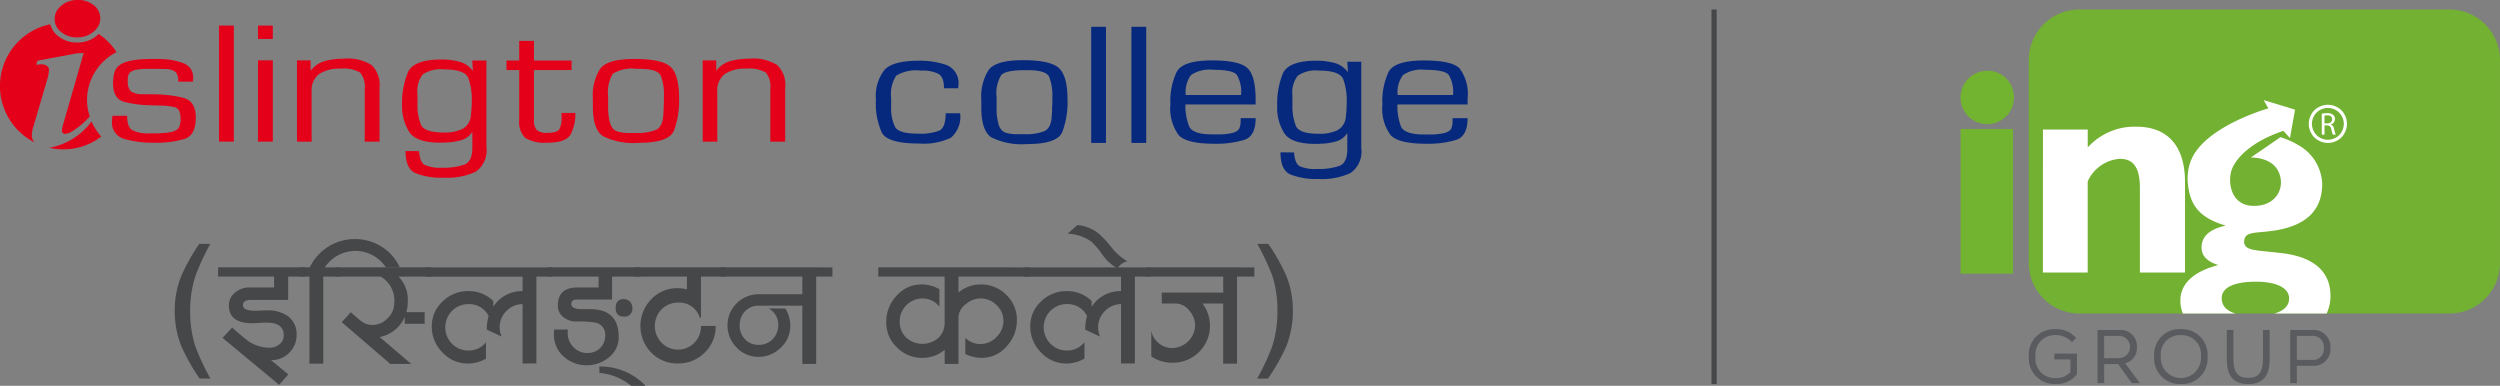 <svg xmlns="http://www.w3.org/2000/svg" xmlns:xlink="http://www.w3.org/1999/xlink" width="260" height="40.122" viewBox="0 0 260 40.122">
  <rect x="0" y="0" width="260" height="40.122" fill="#808080" stroke="none"/>
  <defs>
    <clipPath id="clip-path">
      <rect id="Rectangle_44" data-name="Rectangle 44" width="260" height="40.122" fill="none"/>
    </clipPath>
    <clipPath id="clip-path-3">
      <rect id="Rectangle_38" data-name="Rectangle 38" width="49.001" height="31.614" fill="none"/>
    </clipPath>
  </defs>
  <g id="Group_13" data-name="Group 13" clip-path="url(#clip-path)">
    <rect id="Rectangle_37" data-name="Rectangle 37" width="0.542" height="38.956" transform="translate(177.993 0.989)" fill="#464749"/>
    <g id="Group_12" data-name="Group 12" transform="translate(0 0.001)">
      <g id="Group_11" data-name="Group 11" clip-path="url(#clip-path)">
        <g id="Group_10" data-name="Group 10" transform="translate(210.999 0.989)" opacity="0.96">
          <g id="Group_9" data-name="Group 9">
            <g id="Group_8" data-name="Group 8" clip-path="url(#clip-path-3)">
              <path id="Path_60" data-name="Path 60" d="M146.034,32.224h-10.8a5.254,5.254,0,0,1-5.224-5.286V5.9A5.255,5.255,0,0,1,135.237.61h38.552A5.256,5.256,0,0,1,179.012,5.9V26.938a5.255,5.255,0,0,1-5.223,5.286H146.034Z" transform="translate(-130.013 -0.61)" fill="#72b32f" fill-rule="evenodd"/>
            </g>
          </g>
        </g>
        <path id="Path_61" data-name="Path 61" d="M130.917,8.411h4.658v1.861A6.561,6.561,0,0,1,140.65,8.12c3.213,0,5.042,1.993,5.042,5.752v9.411H141V14.514c0-2.056-.61-3.053-2.089-3.053a3.978,3.978,0,0,0-3.34,2.345v9.476h-4.658Z" transform="translate(81.55 5.057)" fill="#fff"/>
        <path id="Path_62" data-name="Path 62" d="M128.415,4.535a2.736,2.736,0,0,1,2.777,2.777,2.778,2.778,0,1,1-2.777-2.777" transform="translate(78.261 2.824)" fill="#72b32f"/>
        <rect id="Rectangle_39" data-name="Rectangle 39" width="5.459" height="15.044" transform="translate(203.898 13.417)" fill="#72b32f"/>
        <path id="Path_63" data-name="Path 63" d="M149.941,6.714a2.032,2.032,0,0,1,.974.256,1.837,1.837,0,0,1,.742.735,2,2,0,0,1,0,1.98,1.818,1.818,0,0,1-.734.735,1.994,1.994,0,0,1-1.973,0,1.832,1.832,0,0,1-.735-.735,1.979,1.979,0,0,1,0-1.98,1.838,1.838,0,0,1,.742-.735,2.044,2.044,0,0,1,.977-.256m1.43,1.157a1.511,1.511,0,0,0-.618-.613,1.647,1.647,0,0,0-1.625,0,1.534,1.534,0,0,0-.62.613,1.648,1.648,0,0,0,0,1.65,1.564,1.564,0,0,0,.615.613,1.649,1.649,0,0,0,1.642,0,1.529,1.529,0,0,0,.613-.613,1.653,1.653,0,0,0,0-1.65m-.789,1.342a3.844,3.844,0,0,0,.17.609h-.3a2.746,2.746,0,0,1-.146-.529c-.065-.307-.187-.422-.446-.432h-.271v.961h-.286V7.636a3.04,3.04,0,0,1,.55-.049.924.924,0,0,1,.644.183.552.552,0,0,1,.175.422.589.589,0,0,1-.419.563v.01a.56.56,0,0,1,.325.448m-.2-.992c0-.286-.206-.411-.508-.411a1.153,1.153,0,0,0-.286.026v.807h.294c.307,0,.5-.167.5-.422" transform="translate(92.163 4.182)" fill="#fff" fill-rule="evenodd"/>
        <path id="Path_64" data-name="Path 64" d="M132.785,26.8a2.667,2.667,0,0,1-2.772-2.858,2.634,2.634,0,0,1,2.772-2.848,2.708,2.708,0,0,1,2.072.839l.08.089-.446.419-.083-.084a2.181,2.181,0,0,0-1.62-.643h0a2,2,0,0,0-2.082,2.228,2.006,2.006,0,0,0,2.082,2.236,1.974,1.974,0,0,0,1.547-.617V24.237h-1.667v-.6h2.348v2.145l-.026.032a2.65,2.65,0,0,1-2.2.988" transform="translate(80.986 13.138)" fill="#5a5b5e"/>
        <path id="Path_65" data-name="Path 65" d="M138.813,26.673h-.833l-1.431-1.986-1.443,0v1.985h-.691V21.149l2.293,0a1.672,1.672,0,0,1,1.8,1.769,1.606,1.606,0,0,1-1.224,1.688Zm-3.708-2.6h1.563a1.16,1.16,0,0,0,0-2.319H135.1Z" transform="translate(83.729 13.172)" fill="#5a5b5e"/>
        <path id="Path_66" data-name="Path 66" d="M140.815,26.8a2.666,2.666,0,0,1-2.772-2.858,2.634,2.634,0,0,1,2.772-2.848A2.665,2.665,0,0,1,143.6,23.94a2.643,2.643,0,0,1-2.782,2.858m0-5.085a2,2,0,0,0-2.082,2.227,2.092,2.092,0,1,0,4.174,0,2.005,2.005,0,0,0-2.092-2.227" transform="translate(85.988 13.138)" fill="#5a5b5e"/>
        <path id="Path_67" data-name="Path 67" d="M144.925,26.773c-1.521,0-2.228-.833-2.228-2.619V21.148h.69v2.973c0,1.42.445,2,1.539,2s1.539-.579,1.539-2V21.148h.69v3.006c0,1.125-.23,2.619-2.228,2.619" transform="translate(88.887 13.173)" fill="#5a5b5e"/>
        <path id="Path_68" data-name="Path 68" d="M147.452,26.671h-.69V21.147h2.3a1.755,1.755,0,0,1,1.886,1.86,1.738,1.738,0,0,1-1.886,1.861h-1.608Zm0-2.413h1.566a1.134,1.134,0,0,0,1.24-1.251,1.143,1.143,0,0,0-1.24-1.248h-1.566Z" transform="translate(91.42 13.172)" fill="#5a5b5e"/>
        <path id="Path_69" data-name="Path 69" d="M155.335,26.713a4.418,4.418,0,0,1-.4,1.9h-5.424c.992-.286,1.521-.815,1.521-1.564,0-1.058-1.235-1.743-3.441-1.743-2.358,0-3.57.639-3.57,1.7,0,.8.485,1.324,1.433,1.61h-5.468a3.419,3.419,0,0,1-.265-1.345c0-1.741,1.345-3.019,3.945-3.7-1.146-.352-1.741-.948-1.741-1.829,0-1.147.839-1.9,2.514-2.272-2.623-.771-3.749-2.027-3.947-4.474a5.162,5.162,0,0,1,.287-2.183c1.324-3.637,8.092-5.534,8.092-5.534l-.485-.86,3.262.993-.529,2.954-.683-.75c-3.218,1.081-4.851,2.712-5.357,3.991-.464,1.235-.177,3.77,2.227,3.814s3.351-1.9,2.647-3.505c-.729-1.631-2.91-1.521-2.91-1.521l3.085-2.116a8.23,8.23,0,0,1,1.868.826,4.813,4.813,0,0,1,2.475,3.994l0,.029c0,2.712-1.61,4.278-4.763,4.828-2.051.354-3.351.023-3.351,1.191,0,.992,1.3.86,4.1,1.212,3.2.419,4.872,1.962,4.872,4.366" transform="translate(87.037 3.99)" fill="#fff"/>
        <path id="Path_70" data-name="Path 70" d="M63.386,9.359h1.5a2.821,2.821,0,0,1-.98,2.554,6.627,6.627,0,0,1-3.283.591q-3.2,0-3.859-1.094a7.353,7.353,0,0,1-.633-3.465,4.438,4.438,0,0,1,.889-3.1q.886-.954,3.579-.954a8.319,8.319,0,0,1,2.89.454,2.009,2.009,0,0,1,1.219,2.142V6.6a.128.128,0,0,0-.019.078v.076H63.211c0-.758-.183-1.256-.557-1.487a3.7,3.7,0,0,0-1.871-.344,3.926,3.926,0,0,0-2.545.526,3.539,3.539,0,0,0-.523,2.337v.841a4.468,4.468,0,0,0,.4,2.136c.26.477,1.045.711,2.356.711a5.388,5.388,0,0,0,2.3-.333c.4-.23.613-.818.613-1.784" transform="translate(34.965 2.422)" fill="#06297e"/>
        <path id="Path_71" data-name="Path 71" d="M62.885,8a5.161,5.161,0,0,1,.773-3.145c.513-.664,1.7-1,3.543-1,1.952,0,3.2.282,3.781.849s.868,1.631.868,3.228a8.821,8.821,0,0,1-.531,3.366q-.528,1.283-3.652,1.28a7.115,7.115,0,0,1-3.746-.7c-.688-.467-1.037-1.5-1.037-3.08Zm1.589-.026v1.1c0,.136.011.274.016.411a6.01,6.01,0,0,0,.174.993,1.421,1.421,0,0,0,.417.727,1.267,1.267,0,0,0,.581.255,4.53,4.53,0,0,0,.73.093H67.41a5.1,5.1,0,0,0,2.011-.31c.464-.2.73-.7.785-1.5.013-.175.019-.341.032-.5s.006-.32.006-.485a3.551,3.551,0,0,0,.028-.482V7.8a5.4,5.4,0,0,0-.342-2.236c-.234-.446-.969-.669-2.2-.669H67.41c-1.315,0-2.129.164-2.449.506a3.622,3.622,0,0,0-.487,2.3Z" transform="translate(39.172 2.402)" fill="#06297e"/>
        <rect id="Rectangle_40" data-name="Rectangle 40" width="1.535" height="12.076" transform="translate(113.485 2.787)" fill="#06297e"/>
        <rect id="Rectangle_41" data-name="Rectangle 41" width="1.54" height="12.076" transform="translate(117.668 2.787)" fill="#06297e"/>
        <path id="Path_72" data-name="Path 72" d="M82.307,9.877h1.561c0,1.243-.393,2-1.193,2.261a10.09,10.09,0,0,1-3.127.4c-1.9,0-3.127-.3-3.692-.9A4.738,4.738,0,0,1,75,8.433a7.069,7.069,0,0,1,.662-3.385c.437-.787,1.654-1.177,3.668-1.177,1.9,0,3.118.268,3.681.8s.837,1.576.854,3.145v.633h-7.3A5.8,5.8,0,0,0,76.94,10.7c.235.578,1.032.862,2.394.862h.875a3.684,3.684,0,0,0,.531-.039,4.229,4.229,0,0,0,.635-.094,1.652,1.652,0,0,0,.521-.2.633.633,0,0,0,.291-.334,2.044,2.044,0,0,0,.1-.419.634.634,0,0,0,.019-.169V9.877Zm.041-2.408a3.482,3.482,0,0,0-.44-2.1c-.3-.349-1.113-.521-2.446-.521a3.465,3.465,0,0,0-2.318.542A2.957,2.957,0,0,0,76.6,7.469Z" transform="translate(46.721 2.411)" fill="#06297e"/>
        <path id="Path_73" data-name="Path 73" d="M90.59,4v8.98a2.7,2.7,0,0,1-1.1,2.577,6.852,6.852,0,0,1-3.333.631,7.284,7.284,0,0,1-2.955-.472c-.678-.318-1.016-1.076-1.016-2.3l1.414.018c.05.76.239,1.229.589,1.433A4.065,4.065,0,0,0,86,15.151a6.7,6.7,0,0,0,2.326-.326c.545-.221.811-.8.811-1.762V11.407a1.98,1.98,0,0,1-1.175.881,6.149,6.149,0,0,1-1.6.234,1.713,1.713,0,0,1-.279.019h-.287c-1.629,0-2.7-.365-3.2-1.087a5,5,0,0,1-.75-2.9,8.332,8.332,0,0,1,.589-3.342C82.842,4.336,84,3.89,85.929,3.89a7.277,7.277,0,0,1,1.863.229,2.558,2.558,0,0,1,1.412.969L89.133,4ZM83.43,8.184v.305A5.476,5.476,0,0,0,83.8,10.7c.245.526,1.045.789,2.408.789a4.206,4.206,0,0,0,1.936-.385,1.732,1.732,0,0,0,.846-1.462c.028-.243.06-.48.065-.73s.021-.488.021-.73a6.508,6.508,0,0,0-.364-2.374q-.375-.889-2.5-.886a3.291,3.291,0,0,0-2.233.536A2.845,2.845,0,0,0,83.43,7.5Z" transform="translate(50.983 2.422)" fill="#06297e"/>
        <path id="Path_74" data-name="Path 74" d="M95.879,9.877h1.568c0,1.243-.4,2-1.191,2.261a10.117,10.117,0,0,1-3.132.4c-1.894,0-3.124-.3-3.684-.9a4.635,4.635,0,0,1-.852-3.2,7.143,7.143,0,0,1,.651-3.385c.433-.787,1.654-1.177,3.668-1.177q2.851,0,3.686.8a4.4,4.4,0,0,1,.855,3.145v.633H90.151a5.93,5.93,0,0,0,.357,2.256c.23.578,1.037.862,2.4.862h.878a3.7,3.7,0,0,0,.54-.039,4.57,4.57,0,0,0,.63-.094,1.551,1.551,0,0,0,.516-.2.646.646,0,0,0,.3-.334,2.412,2.412,0,0,0,.1-.419c0-.058.011-.1.011-.169V9.877Zm.052-2.408a3.422,3.422,0,0,0-.45-2.1c-.294-.349-1.113-.521-2.446-.521a3.423,3.423,0,0,0-2.3.542,2.912,2.912,0,0,0-.555,2.079Z" transform="translate(55.182 2.411)" fill="#06297e"/>
        <path id="Path_75" data-name="Path 75" d="M15.583,6.138H14.066a1.452,1.452,0,0,0-.263-.987,1.671,1.671,0,0,0-1.128-.321c-.274-.011-.555-.021-.839-.021H10.669c-.112,0-.226.01-.342.021A4.966,4.966,0,0,0,9.7,4.9a1.432,1.432,0,0,0-.537.2.537.537,0,0,0-.258.3,1.42,1.42,0,0,0-.091.377V6.07a1.481,1.481,0,0,0,.3,1.055,1.966,1.966,0,0,0,1.219.316c.192,0,.385.013.581.013h.576A13.672,13.672,0,0,1,14.52,7.8c.915.216,1.37.912,1.37,2.079,0,1.233-.4,1.973-1.193,2.227a10.285,10.285,0,0,1-3.082.383h-.351A10.926,10.926,0,0,1,8.459,12.1a1.755,1.755,0,0,1-1.276-1.938v-.117a.724.724,0,0,1,.023-.115.638.638,0,0,1,.01-.127.76.76,0,0,0,.008-.114H8.749c0,.777.177,1.28.529,1.491a3.611,3.611,0,0,0,1.85.334h.837l.545-.031a4.664,4.664,0,0,0,.735-.091,1.625,1.625,0,0,0,.6-.217.7.7,0,0,0,.321-.344,1.438,1.438,0,0,0,.115-.446,1.172,1.172,0,0,0,.019-.224V9.954c0-.669-.2-1.058-.615-1.16a6.074,6.074,0,0,0-1.521-.162h-.091a1.358,1.358,0,0,0-.271-.021h-.294c-.068,0-.143,0-.213,0a1.294,1.294,0,0,0-.217-.018,11.424,11.424,0,0,1-2.673-.364c-.743-.213-1.12-.852-1.12-1.91,0-.118,0-.219.01-.325s.023-.252.037-.364a2.384,2.384,0,0,1,.192-.7,1.309,1.309,0,0,1,.5-.547A2.6,2.6,0,0,1,8.9,4.014a7.115,7.115,0,0,1,1.042-.177c.243-.018.482-.045.725-.045s.464-.015.661-.015h.576c.195,0,.391.01.591.024a6.472,6.472,0,0,1,2.149.441,1.529,1.529,0,0,1,.966,1.584v.164a.145.145,0,0,0-.028.078Z" transform="translate(4.474 2.352)" fill="#e50019"/>
        <rect id="Rectangle_42" data-name="Rectangle 42" width="1.539" height="12.071" transform="translate(22.779 2.658)" fill="#e50019"/>
        <path id="Path_76" data-name="Path 76" d="M18.074,3.033H16.532V1.639h1.542Zm0,10.676H16.532V5.255h1.542Z" transform="translate(10.298 1.02)" fill="#e50019"/>
        <path id="Path_77" data-name="Path 77" d="M19.031,3.936h1.418V5.018A2.768,2.768,0,0,1,21.946,4a7.774,7.774,0,0,1,1.954-.24,4.717,4.717,0,0,1,2.894.661A2.9,2.9,0,0,1,27.616,6.8V12.39H26.074V6.9a2.262,2.262,0,0,0-.484-1.7,3.364,3.364,0,0,0-2.014-.4,3.774,3.774,0,0,0-2.236.557A2.11,2.11,0,0,0,20.555,7.2V12.39H19.031Z" transform="translate(11.855 2.341)" fill="#e50019"/>
        <path id="Path_78" data-name="Path 78" d="M34.531,3.919V12.9a2.707,2.707,0,0,1-1.1,2.577,6.917,6.917,0,0,1-3.33.625,7.152,7.152,0,0,1-2.963-.476c-.672-.31-1.018-1.071-1.018-2.3l1.41.018c.049.766.242,1.238.591,1.433a3.994,3.994,0,0,0,1.808.291,6.6,6.6,0,0,0,2.316-.328c.552-.217.824-.8.824-1.748V11.323a1.922,1.922,0,0,1-1.18.88,6.135,6.135,0,0,1-1.6.237,1.765,1.765,0,0,1-.291.024h-.276c-1.636,0-2.705-.37-3.205-1.091a5.079,5.079,0,0,1-.753-2.894,8.131,8.131,0,0,1,.605-3.338c.4-.886,1.556-1.328,3.48-1.328a6.834,6.834,0,0,1,1.868.229,2.52,2.52,0,0,1,1.412.967l-.065-1.091ZM27.364,8.1v.3a5.315,5.315,0,0,0,.372,2.214c.243.524,1.048.792,2.4.792a4.156,4.156,0,0,0,1.933-.389,1.7,1.7,0,0,0,.849-1.454c.036-.245.052-.487.07-.73s.024-.493.024-.734a6.441,6.441,0,0,0-.37-2.374q-.377-.881-2.506-.883a3.375,3.375,0,0,0-2.235.527,2.9,2.9,0,0,0-.54,2.046Z" transform="translate(16.055 2.375)" fill="#e50019"/>
        <path id="Path_79" data-name="Path 79" d="M39.227,4.664v.992H35.316v5.2a1.487,1.487,0,0,0,.271,1.018,1.573,1.573,0,0,0,1.17.308c.674,0,1.094-.144,1.224-.425a2.418,2.418,0,0,0,.206-1.078v-.565h1.431a4.613,4.613,0,0,1-.476,2.212c-.312.584-1.128.884-2.41.884a3.978,3.978,0,0,1-2.327-.5,2.3,2.3,0,0,1-.623-1.853v-5.2H32.456V4.664h1.326V2.618h1.534V4.664Z" transform="translate(20.217 1.63)" fill="#e50019"/>
        <path id="Path_80" data-name="Path 80" d="M37.993,7.924a5.138,5.138,0,0,1,.771-3.14c.514-.674,1.7-1.006,3.556-1.006,1.935,0,3.2.287,3.778.844s.862,1.633.862,3.228a8.954,8.954,0,0,1-.527,3.372Q45.9,12.5,42.769,12.5a7.012,7.012,0,0,1-3.744-.708c-.691-.459-1.032-1.5-1.032-3.077ZM39.58,7.9V8.995a3.289,3.289,0,0,0,.024.4,4.7,4.7,0,0,0,.172,1,1.416,1.416,0,0,0,.406.729,1.378,1.378,0,0,0,.586.255,5.558,5.558,0,0,0,.73.1H42.51a5.289,5.289,0,0,0,2.019-.315c.464-.2.727-.7.787-1.508.013-.167.021-.329.031-.487s.008-.325.008-.488a4,4,0,0,0,.023-.487V7.708a5.287,5.287,0,0,0-.342-2.225c-.23-.451-.964-.674-2.2-.674H42.51a3.721,3.721,0,0,0-2.442.51,3.684,3.684,0,0,0-.487,2.308Z" transform="translate(23.666 2.352)" fill="#e50019"/>
        <path id="Path_81" data-name="Path 81" d="M45.03,3.936h1.41V5.018A2.766,2.766,0,0,1,47.938,4a7.782,7.782,0,0,1,1.957-.24,4.677,4.677,0,0,1,2.882.661A2.855,2.855,0,0,1,53.609,6.8V12.39H52.065V6.9a2.257,2.257,0,0,0-.477-1.7,3.394,3.394,0,0,0-2.024-.4,3.789,3.789,0,0,0-2.235.557A2.119,2.119,0,0,0,46.549,7.2V12.39H45.03Z" transform="translate(28.05 2.341)" fill="#e50019"/>
        <path id="Path_82" data-name="Path 82" d="M5.949,0h-.18A2.5,2.5,0,0,0,4.1.675a1.707,1.707,0,0,0,.149,2.712,2.538,2.538,0,0,0,1.55.5h.161a2.586,2.586,0,0,0,1.678-.67,1.734,1.734,0,0,0,.607-1.394A1.69,1.69,0,0,0,7.508.5,2.457,2.457,0,0,0,5.949,0" transform="translate(2.182 -0.001)" fill="#e50019"/>
        <path id="Path_83" data-name="Path 83" d="M3.155,10.52a6.766,6.766,0,0,0,1.454.167A6.5,6.5,0,0,0,8.564,9.355,6,6,0,0,1,7.551,7.782a6.948,6.948,0,0,1-4.4,2.738" transform="translate(1.965 4.847)" fill="#e50019"/>
        <path id="Path_84" data-name="Path 84" d="M10.25,2.554a.3.3,0,0,1-.067.084,3.065,3.065,0,0,1-2,.813l-.195,0a3.019,3.019,0,0,1-1.868-.613,2.274,2.274,0,0,1-.893-1.287A6.57,6.57,0,0,0,3.59,13.841a1.08,1.08,0,0,1-.276-.657,2.993,2.993,0,0,1,.153-.966l1.44-4.913A3.5,3.5,0,0,0,5.093,6.24a.511.511,0,0,0-.252-.383A1.083,1.083,0,0,0,4.2,5.724c-.123.006-.271.023-.437.034l.138-.414,4.078-.764.725-.041L6.6,11.853a3.725,3.725,0,0,0-.166.815.273.273,0,0,0,.117.2.365.365,0,0,0,.242.081,1.3,1.3,0,0,0,.563-.174,7.983,7.983,0,0,0,1.982-1.644,5.3,5.3,0,0,1-.289-1.694,5.622,5.622,0,0,1,3.071-4.989A6.611,6.611,0,0,0,10.25,2.554" transform="translate(0 0.969)" fill="#e50019"/>
        <path id="Path_85" data-name="Path 85" d="M13.787,29.635a20.673,20.673,0,0,1-1.876-3.3,9.787,9.787,0,0,1-.712-3.778,9.511,9.511,0,0,1,.712-3.676,21.336,21.336,0,0,1,1.836-3.254H14.9a23.318,23.318,0,0,0-1.548,3.338A11.655,11.655,0,0,0,12.8,22.62a11.693,11.693,0,0,0,.544,3.673,24.322,24.322,0,0,0,1.568,3.342Z" transform="translate(6.975 9.735)" fill="#464749"/>
        <path id="Path_86" data-name="Path 86" d="M22.978,18.094H21.262v2.425H17.379c-.544,0-.816.182-.816.562s.445.563,1.339.563c.123,0,.318-.006.573-.021s.45-.019.576-.019a3.606,3.606,0,0,1,2.149.581,2.267,2.267,0,0,1,.94,1.964,2.531,2.531,0,0,1-.771,1.868,2.584,2.584,0,0,1-1.883.766l1.792,1.483-.954,1.081-5.888-4.883,1-1.066c.958.831,1.539,1.315,1.732,1.44a3.943,3.943,0,0,0,2.152.651,1.6,1.6,0,0,0,1.044-.36,1.138,1.138,0,0,0,.437-.936c0-.88-.6-1.313-1.8-1.313-.166,0-.412.006-.74.029s-.576.031-.74.031q-2.422,0-2.423-1.836a1.666,1.666,0,0,1,.648-1.347,2.255,2.255,0,0,1,1.485-.536H19.8V18.094H13.977v-.961h9Z" transform="translate(8.706 10.672)" fill="#464749"/>
        <path id="Path_87" data-name="Path 87" d="M28.133,18.262a3.8,3.8,0,0,0-6.346,0h1.485v.961H21.622V28.28H20.181V19.222h-.919v-.961h.961A5.161,5.161,0,0,1,24.9,15.321a5.137,5.137,0,0,1,2.778.779,5.021,5.021,0,0,1,1.9,2.162Z" transform="translate(11.999 9.543)" fill="#464749"/>
        <path id="Path_88" data-name="Path 88" d="M31.465,18.094h-3.4a3.431,3.431,0,0,1,.961,2.572,4.264,4.264,0,0,1-.146,1.12h1.9V23H28.709v-.711A3.589,3.589,0,0,1,26.1,24.378l3.286,2.8H27.206l-5.049-4.345L23.1,21.8c.622.555.964.849,1.022.876a1.979,1.979,0,0,0,1.2.446,2.213,2.213,0,0,0,1.608-.693,2.186,2.186,0,0,0,.691-1.6,2.872,2.872,0,0,0-1.415-2.735H21.487v-.961h9.978Z" transform="translate(13.384 10.672)" fill="#464749"/>
        <path id="Path_89" data-name="Path 89" d="M40.395,18.094H38.788v9.035H37.35V20.952a2.388,2.388,0,0,0-1.683.725,2.313,2.313,0,0,0-.7,1.683,2.386,2.386,0,0,0,.208.972l-1.545-.724A4.659,4.659,0,0,1,33.82,22.2a2.232,2.232,0,0,0-2.077-1.245,2.378,2.378,0,0,0-1.727.7,2.437,2.437,0,0,0,0,3.428,2.373,2.373,0,0,0,1.727.7,2.28,2.28,0,0,0,1.8-.859v1.7a3.753,3.753,0,0,1-1.876.513,3.551,3.551,0,0,1-2.644-1.152,3.757,3.757,0,0,1-1.115-2.694,3.478,3.478,0,0,1,1.13-2.615A3.736,3.736,0,0,1,31.71,19.6a3.645,3.645,0,0,1,2.59,1.024v.6A3.55,3.55,0,0,1,37.35,19.6v-1.5H27.288v-.961H40.395Z" transform="translate(16.998 10.672)" fill="#464749"/>
        <path id="Path_90" data-name="Path 90" d="M44.724,18.094H41.78v2.382H38.106c-.377,0-.566.157-.566.471,0,.3.273.471.815.529h1.12q2.992,0,2.994,2.881a2.666,2.666,0,0,1-1,2.121,3.631,3.631,0,0,1-4.737-.078,3.023,3.023,0,0,1-1-2.337c0-.083,0-.234.015-.461h1.418v.378a2,2,0,0,0,.6,1.449,1.926,1.926,0,0,0,1.431.613,1.826,1.826,0,0,0,1.339-.516,1.8,1.8,0,0,0,.531-1.337,1.246,1.246,0,0,0-1.06-1.313,9.839,9.839,0,0,0-1.892-.109,2.1,2.1,0,0,1-1.35-.42,1.46,1.46,0,0,1-.623-1.246c0-1.258.685-1.881,2.056-1.881h2.18V18.094H35.121v-.961h9.6Zm-.836,3.234a.8.8,0,0,1-.9.919c-.557,0-.836-.291-.836-.876q0-.94.836-.94a.888.888,0,0,1,.638.261.873.873,0,0,1,.26.636" transform="translate(21.877 10.672)" fill="#464749"/>
        <path id="Path_91" data-name="Path 91" d="M43.223,25.493h-1.5a5.979,5.979,0,0,0-3.3-1.336l-.021-.67a6.49,6.49,0,0,1,4.822,2.006" transform="translate(23.92 14.63)" fill="#464749"/>
        <path id="Path_92" data-name="Path 92" d="M50.079,18.094H47.572v4.254l-.123.029A2.193,2.193,0,0,0,45.225,20.8a2.407,2.407,0,0,0-1.748.693,2.5,2.5,0,0,0-.023,3.454,2.389,2.389,0,0,0,4.117-1.722H49.1A3.748,3.748,0,0,1,47.958,26a3.834,3.834,0,0,1-2.808,1.125A3.734,3.734,0,0,1,42.4,25.994a3.972,3.972,0,0,1,0-5.542A3.679,3.679,0,0,1,45.129,19.3a3.863,3.863,0,0,1,.983.125V18.094h-5.45v-.961h9.416Z" transform="translate(25.329 10.672)" fill="#464749"/>
        <path id="Path_93" data-name="Path 93" d="M54.684,18.094H46.169v-.961H57.813v.961H56.124v9.082h-1.44V21.119h-4.53a1.87,1.87,0,0,0-1.428.586,2.055,2.055,0,0,0-.557,1.461,2,2,0,0,0,.557,1.449,1.885,1.885,0,0,0,1.428.576,1.919,1.919,0,0,0,1.451-.6,2.047,2.047,0,0,0,.576-1.47,1.876,1.876,0,0,0-1-1.712h1.73a3.356,3.356,0,0,1,.524,1.774,3.106,3.106,0,0,1-.992,2.3,3.254,3.254,0,0,1-2.329.956,3.065,3.065,0,0,1-2.264-.971,3.248,3.248,0,0,1,2.306-5.544h4.53Z" transform="translate(28.759 10.672)" fill="#464749"/>
        <path id="Path_94" data-name="Path 94" d="M71.951,18.094H64.626v1.649a3.566,3.566,0,0,1,2.319-.834A3.658,3.658,0,0,1,69.6,19.994a3.556,3.556,0,0,1,1.1,2.629,3.965,3.965,0,0,1-1.073,2.733,3.387,3.387,0,0,1-2.618,1.191,3.67,3.67,0,0,1-1.673-.411V24.462a2.216,2.216,0,0,0,1.566.646,2.284,2.284,0,0,0,1.68-.735,2.349,2.349,0,0,0,.721-1.685,2.187,2.187,0,0,0-.712-1.623,2.29,2.29,0,0,0-1.646-.7,2.389,2.389,0,0,0-1.547.584,1.778,1.778,0,0,0-.772,1.425v4.8H63.188V25.708a3.558,3.558,0,0,1-2.318.839,3.645,3.645,0,0,1-2.652-1.094,3.566,3.566,0,0,1-1.105-2.64,3.923,3.923,0,0,1,1.074-2.728,3.414,3.414,0,0,1,2.619-1.177,3.723,3.723,0,0,1,1.837.5v1.816a2.174,2.174,0,0,0-1.759-.857,2.377,2.377,0,0,0-2.373,2.382,2.255,2.255,0,0,0,.67,1.681,2.522,2.522,0,0,0,3.345.042,2.11,2.11,0,0,0,.661-1.6V18.094H56.279v-.961H71.951Z" transform="translate(35.057 10.672)" fill="#464749"/>
        <path id="Path_95" data-name="Path 95" d="M78.75,18.094H77.14v9.035H75.7V20.952a2.377,2.377,0,0,0-1.68.725,2.313,2.313,0,0,0-.7,1.683,2.382,2.382,0,0,0,.2.972l-1.542-.724a4.6,4.6,0,0,1,.188-1.412,2.241,2.241,0,0,0-2.082-1.245,2.358,2.358,0,0,0-1.72.7,2.429,2.429,0,0,0,0,3.428,2.353,2.353,0,0,0,1.72.7,2.281,2.281,0,0,0,1.81-.859v1.7a3.77,3.77,0,0,1-1.879.513,3.535,3.535,0,0,1-2.637-1.152,3.754,3.754,0,0,1-1.118-2.694,3.48,3.48,0,0,1,1.125-2.615,3.748,3.748,0,0,1,2.67-1.071,3.637,3.637,0,0,1,2.59,1.024v.6A3.549,3.549,0,0,1,75.7,19.6v-1.5H65.64v-.961H78.75Z" transform="translate(40.888 10.672)" fill="#464749"/>
        <path id="Path_96" data-name="Path 96" d="M74.618,18.193a1.627,1.627,0,0,0-1.018.735,4.735,4.735,0,0,1-1.552-1.4,8.2,8.2,0,0,0-1.185-1.4,4.655,4.655,0,0,0-2.446-.81l1.022-.9a4.275,4.275,0,0,1,2.168.855,11.537,11.537,0,0,1,1.362,1.462,6.152,6.152,0,0,0,1.647,1.456" transform="translate(42.618 8.982)" fill="#464749"/>
        <path id="Path_97" data-name="Path 97" d="M84.66,18.094h-1.8v9.057h-1.44V20.893h-2.15a3.84,3.84,0,0,1-3.111,6.156,3.876,3.876,0,0,1-2.214-.649V23.686A2.063,2.063,0,0,0,74.7,25a2.194,2.194,0,0,0,1.443.524,2.433,2.433,0,0,0,2.36-2.361,2.373,2.373,0,0,0-.618-1.543,1.827,1.827,0,0,0-1.431-.729h-1.42V19.76h6.389V18.094H73.511v-.961H84.66Z" transform="translate(45.791 10.672)" fill="#464749"/>
        <path id="Path_98" data-name="Path 98" d="M80.559,29.635a24.267,24.267,0,0,0,1.566-3.342,11.693,11.693,0,0,0,.544-3.673,11.69,11.69,0,0,0-.519-3.653,26.987,26.987,0,0,0-1.568-3.338h1.147a21.7,21.7,0,0,1,1.839,3.254,9.539,9.539,0,0,1,.709,3.676,9.816,9.816,0,0,1-.709,3.778,20.435,20.435,0,0,1-1.883,3.3Z" transform="translate(50.181 9.735)" fill="#464749"/>
      </g>
    </g>
  </g>
</svg>
